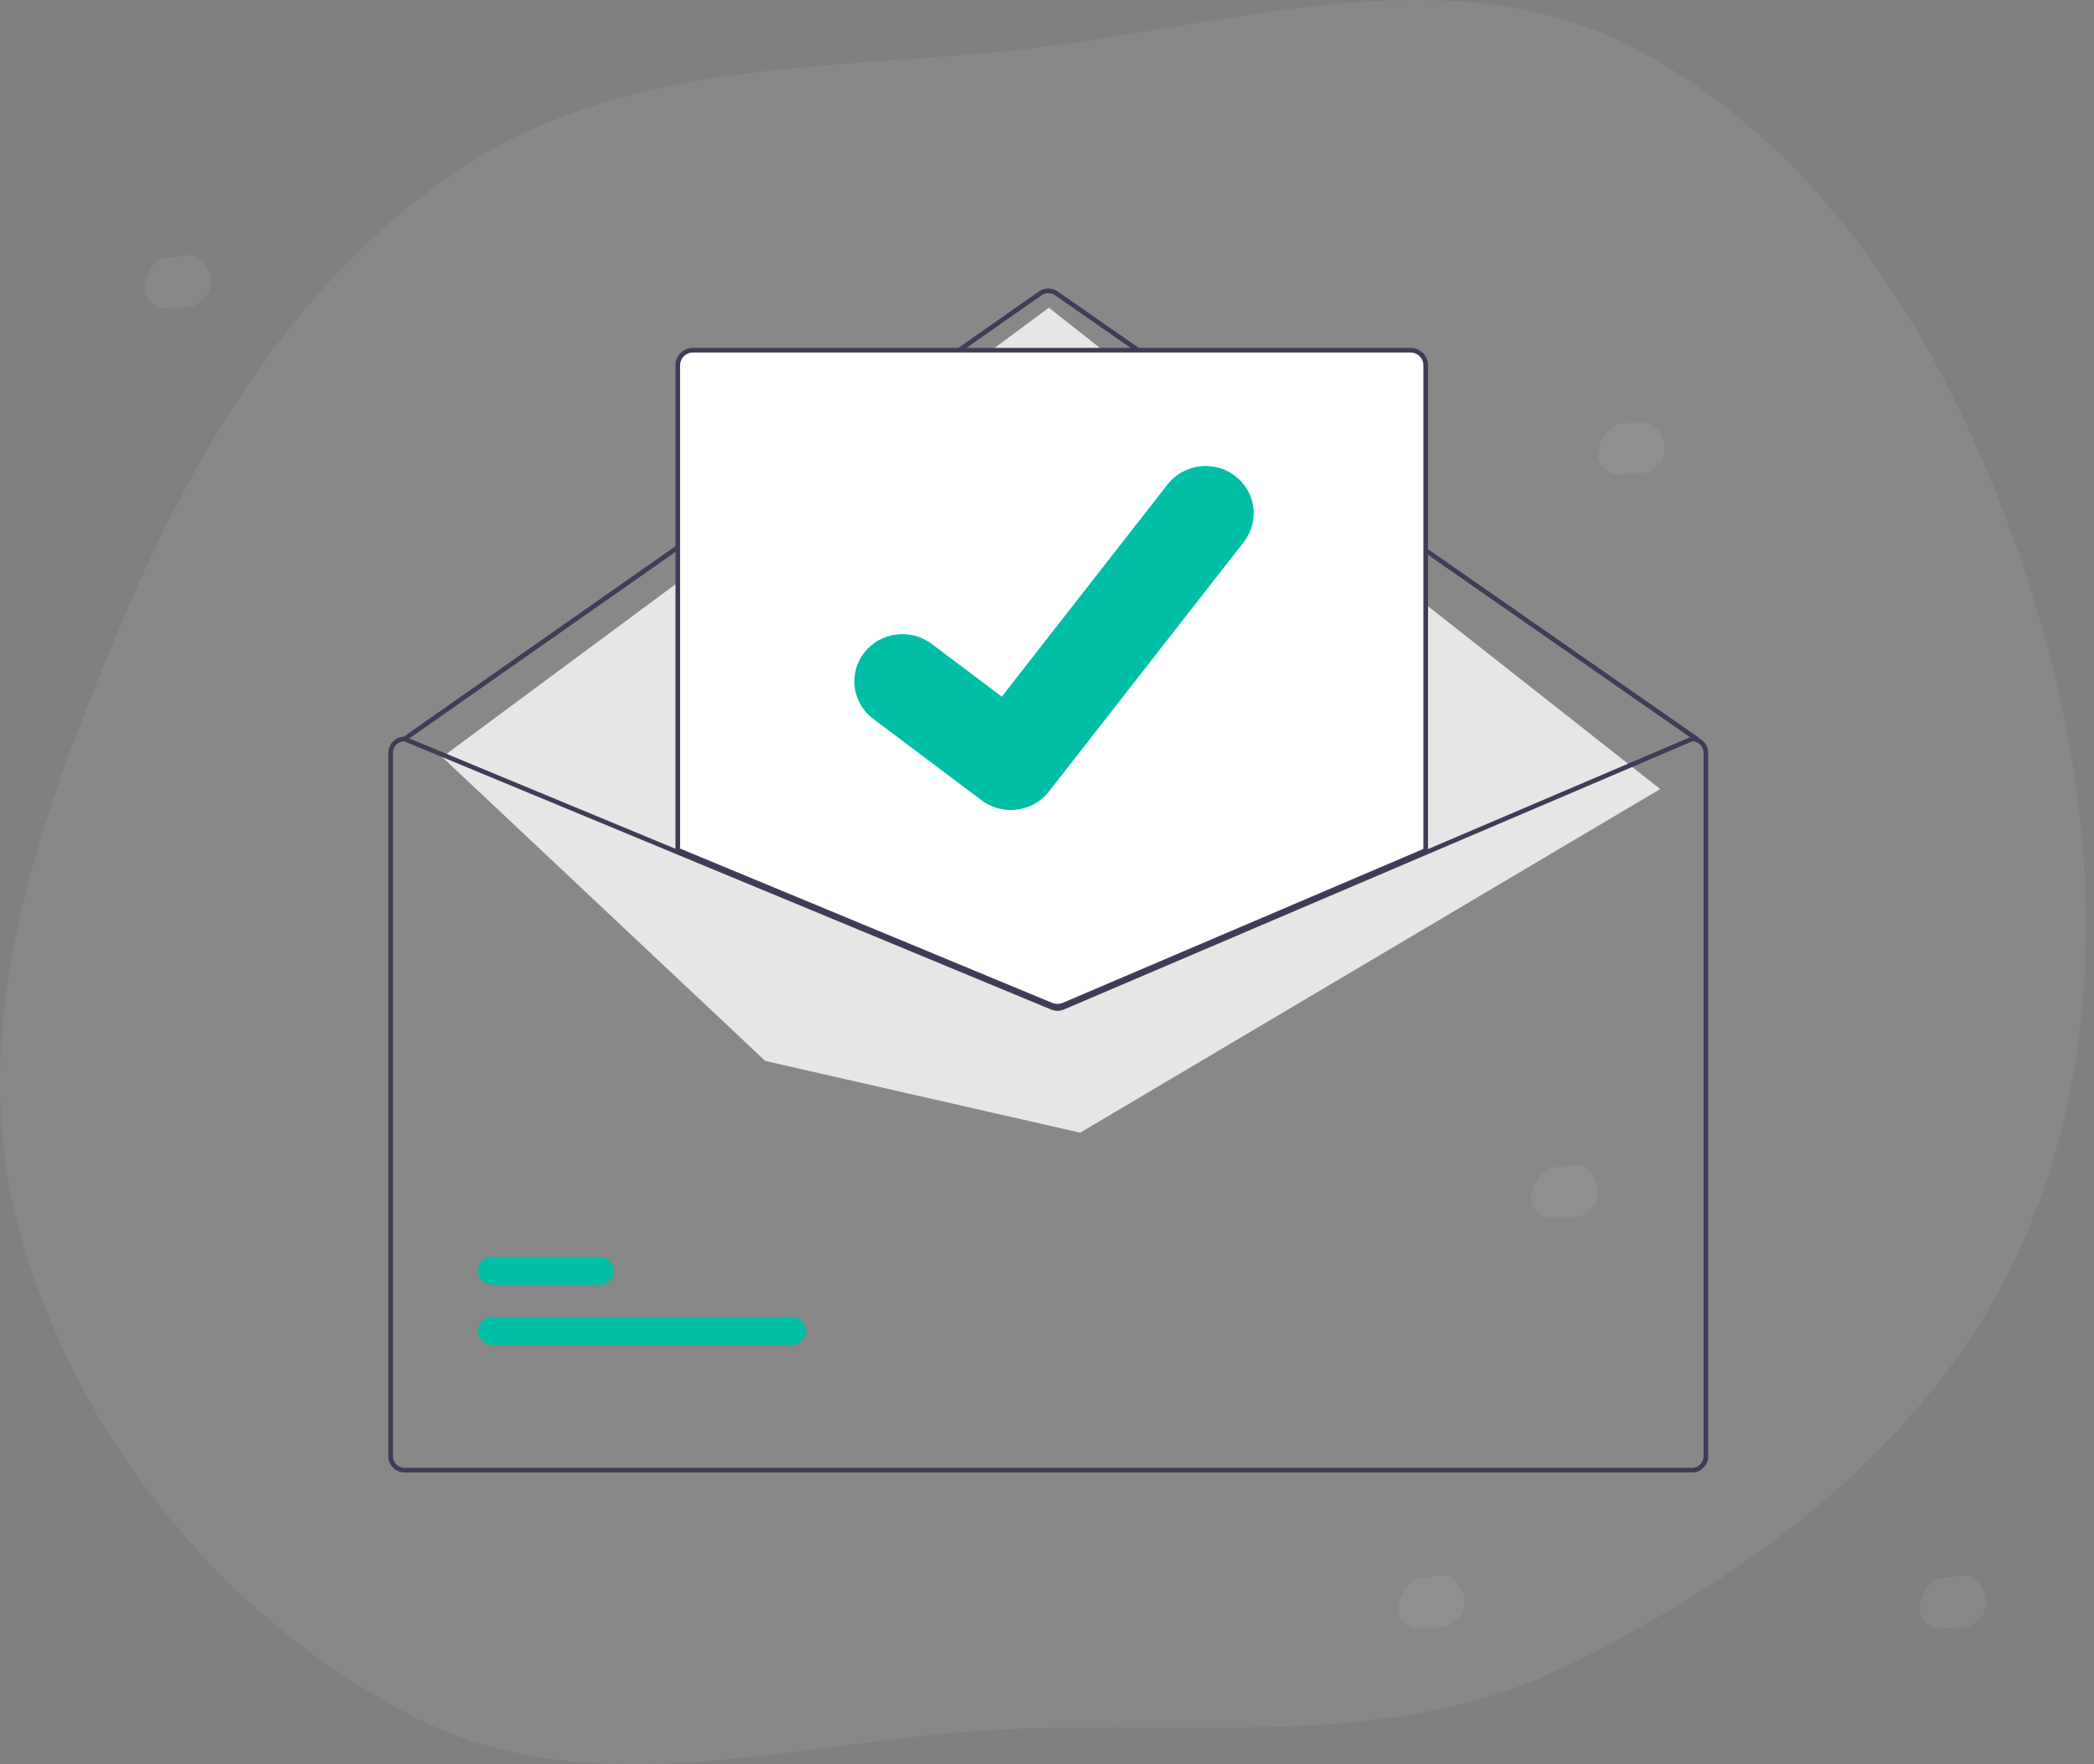 <svg width="146" height="123" viewBox="0 0 146 123" fill="none" xmlns="http://www.w3.org/2000/svg">
<rect x="0" y="0" width="146" height="123" fill="#808080" stroke="none"/>
<path fill-rule="evenodd" clip-rule="evenodd" d="M70.333 3.546C85.126 2.072 100.63 -3.497 113.841 3.303C127.783 10.479 136.311 25.19 141.243 40.042C146.193 54.954 147.412 71.534 141.302 86.011C135.441 99.896 122.668 109.603 109.091 116.212C97.115 122.042 83.647 119.968 70.333 120.559C56.215 121.186 41.57 126.175 28.983 119.769C15.518 112.917 5.11 99.973 1.249 85.4C-2.516 71.193 2.898 56.562 8.649 43.032C13.96 30.537 21.259 18.715 32.712 11.384C43.763 4.309 57.265 4.847 70.333 3.546Z" fill="#C4C4C4" fill-opacity="0.12"/>
<path d="M118.293 51.683C118.261 51.683 118.228 51.673 118.201 51.654L73.552 20.58C73.416 20.486 73.254 20.435 73.089 20.436C72.924 20.436 72.762 20.487 72.627 20.581L28.298 51.654C28.263 51.678 28.22 51.688 28.178 51.68C28.136 51.673 28.098 51.649 28.073 51.614C28.049 51.579 28.039 51.536 28.047 51.494C28.054 51.451 28.078 51.414 28.113 51.389L72.441 20.317C72.631 20.185 72.857 20.114 73.088 20.113C73.32 20.113 73.546 20.183 73.736 20.315L118.386 51.389C118.414 51.409 118.435 51.437 118.446 51.469C118.457 51.502 118.458 51.537 118.448 51.57C118.437 51.603 118.417 51.631 118.389 51.651C118.361 51.672 118.328 51.683 118.293 51.683L118.293 51.683Z" fill="#3F3D56"/>
<path d="M30.831 52.784L73.133 21.455L115.755 55.014L75.312 78.972L53.355 73.971L30.831 52.784Z" fill="#E6E6E6"/>
<path d="M55.209 93.77H34.311C34.182 93.77 34.055 93.745 33.937 93.696C33.818 93.647 33.711 93.576 33.62 93.485C33.529 93.394 33.457 93.287 33.408 93.168C33.359 93.05 33.333 92.923 33.333 92.794C33.333 92.666 33.359 92.539 33.408 92.421C33.457 92.302 33.529 92.195 33.62 92.104C33.711 92.014 33.818 91.942 33.937 91.893C34.055 91.844 34.182 91.819 34.311 91.819H55.209C55.337 91.819 55.464 91.844 55.583 91.893C55.701 91.942 55.809 92.014 55.9 92.104C55.991 92.195 56.063 92.302 56.112 92.421C56.161 92.539 56.186 92.666 56.186 92.794C56.186 92.923 56.161 93.05 56.112 93.168C56.063 93.287 55.991 93.394 55.9 93.485C55.809 93.576 55.701 93.647 55.583 93.696C55.464 93.745 55.337 93.77 55.209 93.77V93.77Z" fill="#00BFA6"/>
<path d="M41.809 89.575H34.311C34.182 89.576 34.055 89.55 33.937 89.501C33.818 89.453 33.711 89.381 33.62 89.29C33.529 89.2 33.457 89.092 33.408 88.973C33.359 88.855 33.333 88.728 33.333 88.6C33.333 88.472 33.359 88.345 33.408 88.226C33.457 88.108 33.529 88 33.62 87.909C33.711 87.819 33.818 87.747 33.937 87.698C34.055 87.649 34.182 87.624 34.311 87.624H41.809C41.937 87.624 42.064 87.649 42.182 87.698C42.301 87.747 42.409 87.819 42.5 87.909C42.59 88 42.663 88.108 42.712 88.226C42.761 88.345 42.786 88.472 42.786 88.6C42.786 88.728 42.761 88.855 42.712 88.973C42.663 89.092 42.59 89.2 42.5 89.29C42.409 89.381 42.301 89.453 42.182 89.501C42.064 89.55 41.937 89.576 41.809 89.575Z" fill="#00BFA6"/>
<path d="M73.728 70.234C73.569 70.234 73.411 70.204 73.264 70.143L47.176 59.326V25.465C47.176 25.166 47.295 24.879 47.507 24.667C47.719 24.456 48.006 24.337 48.306 24.336H98.355C98.654 24.337 98.942 24.456 99.153 24.667C99.365 24.879 99.485 25.166 99.485 25.465V59.35L99.436 59.371L74.205 70.138C74.054 70.202 73.891 70.234 73.728 70.234Z" fill="white"/>
<path d="M73.727 70.315C73.558 70.315 73.39 70.282 73.233 70.218L47.095 59.38V25.465C47.095 25.145 47.223 24.837 47.45 24.61C47.677 24.383 47.985 24.256 48.306 24.256H98.355C98.676 24.256 98.984 24.383 99.21 24.61C99.438 24.837 99.565 25.145 99.566 25.465V59.403L74.236 70.212C74.075 70.28 73.902 70.315 73.727 70.315V70.315ZM47.418 59.164L73.357 69.92C73.599 70.018 73.87 70.016 74.11 69.915L99.243 59.19V25.465C99.242 25.23 99.149 25.005 98.982 24.838C98.816 24.672 98.59 24.578 98.355 24.578H48.306C48.07 24.578 47.845 24.672 47.678 24.838C47.512 25.005 47.418 25.23 47.418 25.465L47.418 59.164Z" fill="#3F3D56"/>
<path d="M117.971 51.36H117.938L99.404 59.269L74.046 70.09C73.946 70.131 73.84 70.153 73.733 70.154C73.625 70.154 73.519 70.134 73.419 70.093L47.256 59.246L28.267 51.373L28.238 51.36H28.206C27.906 51.361 27.619 51.48 27.407 51.691C27.195 51.903 27.076 52.19 27.075 52.489V101.536C27.076 101.835 27.195 102.122 27.407 102.334C27.619 102.546 27.906 102.665 28.206 102.665H117.971C118.27 102.665 118.558 102.546 118.769 102.334C118.981 102.122 119.1 101.835 119.101 101.536V52.489C119.1 52.19 118.981 51.903 118.769 51.691C118.557 51.48 118.27 51.361 117.971 51.36V51.36ZM118.778 101.536C118.778 101.75 118.693 101.955 118.541 102.106C118.39 102.258 118.185 102.343 117.971 102.343H28.206C27.991 102.343 27.786 102.258 27.635 102.106C27.483 101.955 27.398 101.75 27.398 101.536V52.489C27.399 52.281 27.48 52.081 27.624 51.93C27.769 51.78 27.966 51.691 28.175 51.683L47.256 59.595L73.295 70.391C73.577 70.506 73.892 70.504 74.173 70.387L99.404 59.619L118.003 51.683C118.211 51.692 118.408 51.781 118.552 51.931C118.697 52.081 118.777 52.281 118.778 52.489V101.536Z" fill="#3F3D56"/>
<path d="M70.468 56.472C69.745 56.473 69.042 56.244 68.463 55.818L68.428 55.792L60.88 50.118C60.53 49.855 60.237 49.527 60.017 49.153C59.796 48.779 59.653 48.365 59.595 47.937C59.537 47.508 59.566 47.073 59.68 46.655C59.794 46.237 59.99 45.846 60.258 45.502C60.526 45.159 60.859 44.871 61.241 44.655C61.622 44.438 62.043 44.298 62.479 44.241C62.916 44.184 63.36 44.213 63.785 44.324C64.21 44.436 64.609 44.629 64.959 44.892L69.848 48.572L81.401 33.779C81.669 33.436 82.003 33.148 82.384 32.932C82.765 32.716 83.186 32.575 83.623 32.519C84.059 32.462 84.503 32.491 84.928 32.602C85.354 32.714 85.753 32.907 86.102 33.17L86.03 33.266L86.104 33.172C86.809 33.703 87.27 34.488 87.386 35.353C87.503 36.219 87.265 37.094 86.725 37.787L73.135 55.187C72.821 55.588 72.417 55.912 71.954 56.135C71.492 56.358 70.983 56.473 70.468 56.472V56.472Z" fill="#00BFA6"/>
<path fill-rule="evenodd" clip-rule="evenodd" d="M12.301 17.899C12.773 17.855 13.268 17.687 13.69 17.892C14.135 18.109 14.407 18.553 14.564 19.001C14.722 19.451 14.761 19.952 14.566 20.389C14.379 20.808 13.972 21.101 13.538 21.301C13.156 21.477 12.726 21.414 12.301 21.432C11.851 21.451 11.383 21.602 10.982 21.408C10.552 21.201 10.22 20.811 10.097 20.371C9.976 19.942 10.149 19.5 10.333 19.091C10.502 18.714 10.735 18.357 11.101 18.136C11.453 17.922 11.884 17.939 12.301 17.899Z" fill="#C4C4C4" fill-opacity="0.12"/>
<path fill-rule="evenodd" clip-rule="evenodd" d="M136.075 109.956C136.547 109.912 137.042 109.743 137.463 109.949C137.908 110.165 138.18 110.61 138.338 111.058C138.496 111.508 138.535 112.009 138.34 112.446C138.153 112.865 137.745 113.158 137.312 113.357C136.93 113.533 136.5 113.471 136.075 113.489C135.624 113.507 135.157 113.658 134.755 113.465C134.325 113.258 133.993 112.867 133.87 112.427C133.75 111.998 133.923 111.557 134.106 111.148C134.276 110.771 134.509 110.414 134.874 110.193C135.227 109.979 135.658 109.995 136.075 109.956Z" fill="#C4C4C4" fill-opacity="0.12"/>
<path fill-rule="evenodd" clip-rule="evenodd" d="M113.641 29.503C114.113 29.459 114.608 29.291 115.029 29.496C115.474 29.713 115.747 30.157 115.904 30.605C116.062 31.055 116.101 31.556 115.906 31.993C115.719 32.412 115.311 32.705 114.878 32.904C114.496 33.081 114.066 33.018 113.641 33.036C113.19 33.055 112.723 33.205 112.321 33.012C111.892 32.805 111.559 32.414 111.436 31.974C111.316 31.545 111.489 31.104 111.672 30.695C111.842 30.318 112.075 29.961 112.44 29.74C112.793 29.526 113.224 29.543 113.641 29.503Z" fill="#C4C4C4" fill-opacity="0.12"/>
<path fill-rule="evenodd" clip-rule="evenodd" d="M108.999 81.334C109.471 81.289 109.966 81.121 110.388 81.326C110.833 81.543 111.105 81.987 111.262 82.435C111.42 82.885 111.459 83.386 111.264 83.823C111.077 84.242 110.67 84.535 110.236 84.735C109.854 84.911 109.424 84.848 108.999 84.866C108.549 84.885 108.081 85.035 107.68 84.842C107.25 84.635 106.918 84.245 106.794 83.805C106.674 83.376 106.847 82.934 107.031 82.525C107.2 82.148 107.433 81.791 107.799 81.57C108.151 81.356 108.582 81.373 108.999 81.334Z" fill="#C4C4C4" fill-opacity="0.12"/>
<path fill-rule="evenodd" clip-rule="evenodd" d="M99.716 109.956C100.188 109.912 100.683 109.743 101.105 109.949C101.55 110.165 101.822 110.61 101.979 111.058C102.137 111.508 102.176 112.009 101.981 112.446C101.794 112.865 101.387 113.158 100.953 113.357C100.571 113.533 100.141 113.471 99.716 113.489C99.266 113.507 98.798 113.658 98.397 113.465C97.967 113.258 97.635 112.867 97.511 112.427C97.391 111.998 97.564 111.557 97.748 111.148C97.917 110.771 98.15 110.414 98.516 110.193C98.868 109.979 99.299 109.995 99.716 109.956Z" fill="#C4C4C4" fill-opacity="0.12"/>
</svg>
